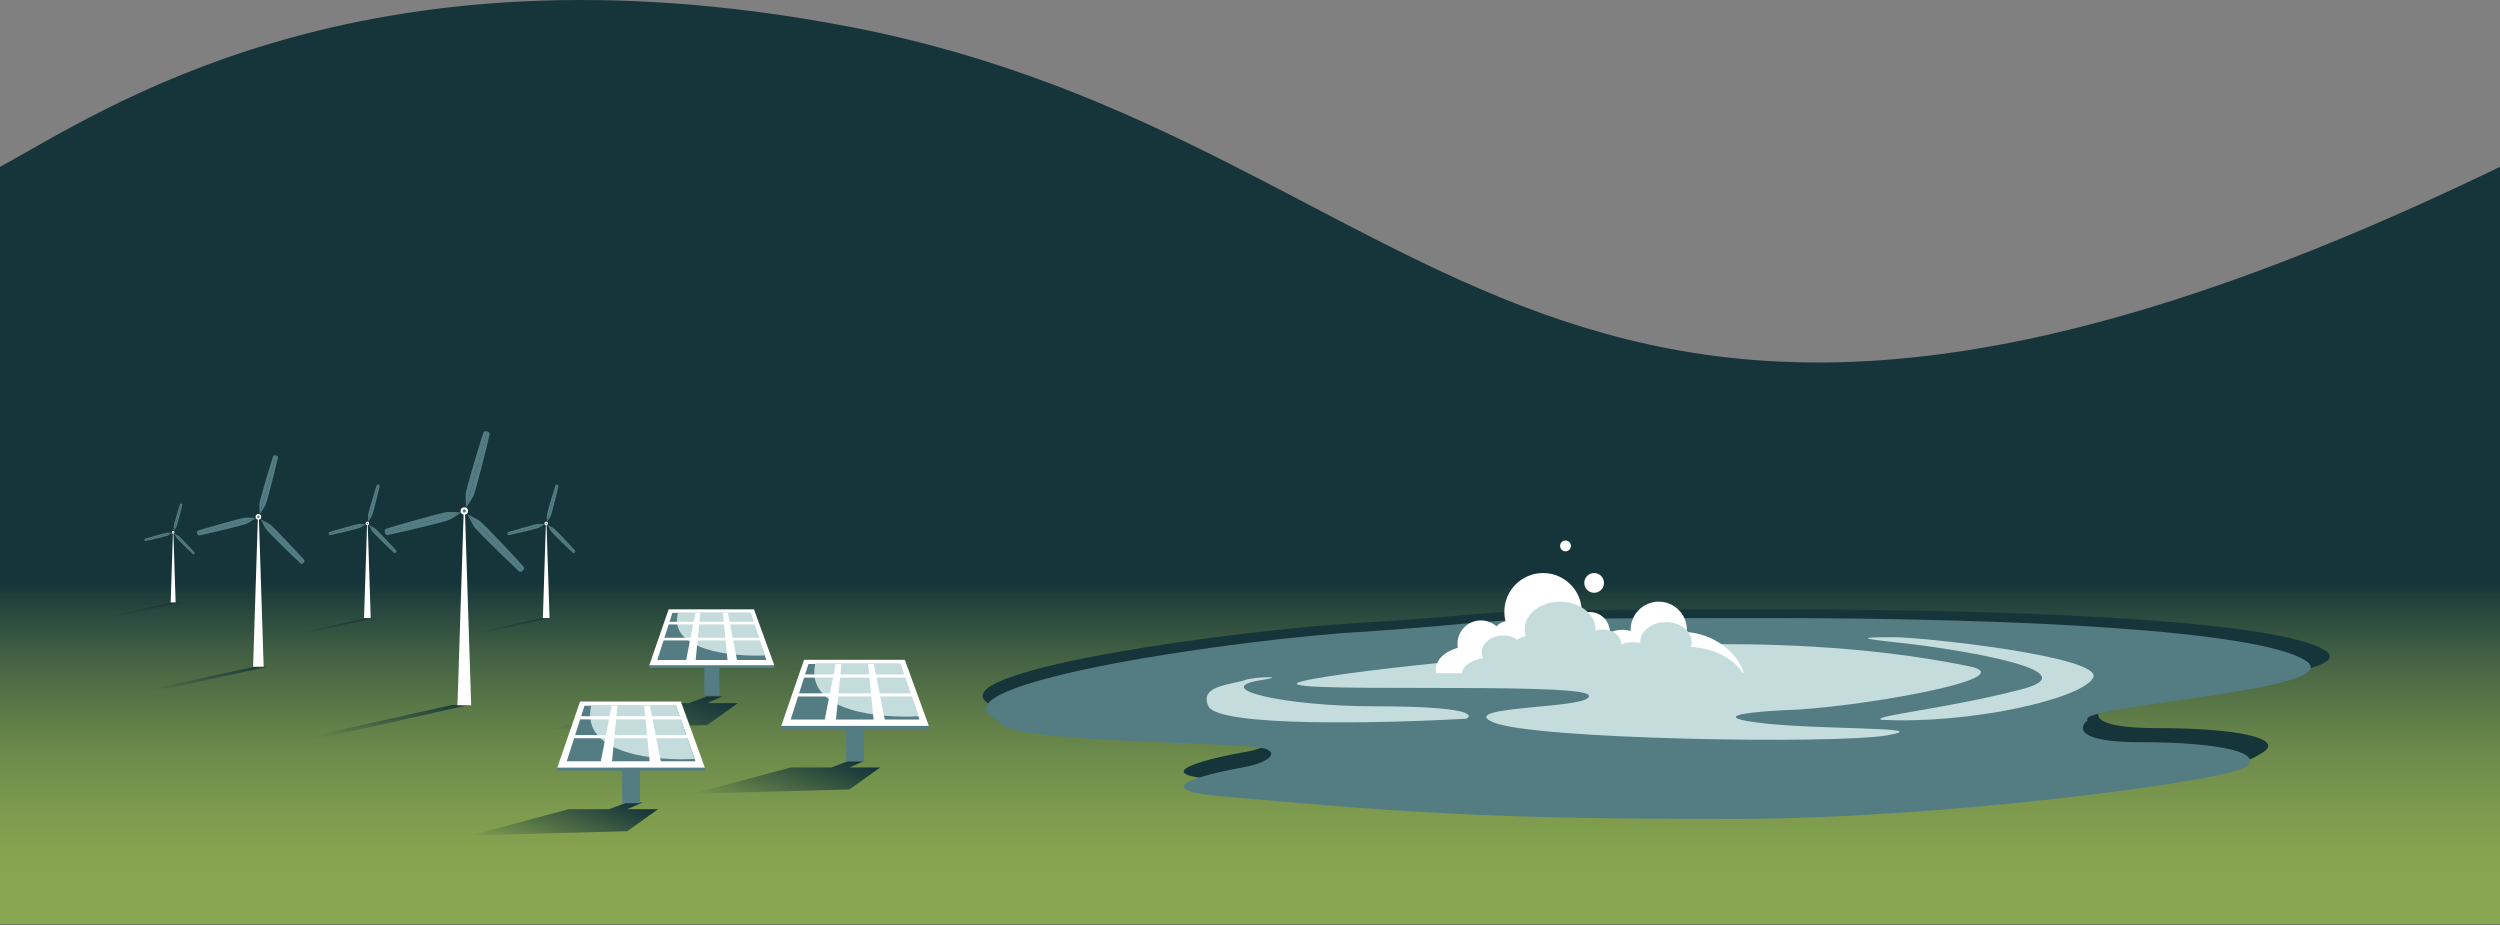 <svg width="1440" height="533" viewBox="0 0 1440 533" fill="none" xmlns="http://www.w3.org/2000/svg">
<rect x="0" y="0" width="1440" height="533" fill="#808080" stroke="none"/>
<path d="M489 15.35C206.5 -38.752 57.533 65.132 0 96.093V532.321H1440V96.093C889.5 362.505 835.945 81.794 489 15.35Z" fill="#16353A"/>
<path d="M1440 532.321H0V336.453H1440V532.321Z" fill="#88A550"/>
<path d="M1440 335.321V532.321L0 532.321V335.321H1440Z" fill="url(#paint0_linear)"/>
<path d="M350.754 466.117L361.277 462.189H370.138L361.277 466.117H379L361.277 478.769L271 481.225L327.492 466.117H350.754Z" fill="url(#paint1_linear)"/>
<path d="M478.754 442.072L489.277 438.144H498.138L489.277 442.072H507L489.277 454.724L399 457.18L455.492 442.072H478.754Z" fill="url(#paint2_linear)"/>
<path d="M396.754 405.003L407.277 401.075H416.138L407.277 405.003H425L407.277 417.654L317 420.11L373.492 405.003H396.754Z" fill="url(#paint3_linear)"/>
<rect x="358.376" y="431.259" width="10.248" height="31.407" fill="#547C83"/>
<rect x="321" y="442.131" width="85" height="1.812" fill="#547C83"/>
<path d="M334.13 404.08H392.179L406 442.13H321L334.13 404.08Z" fill="white"/>
<path d="M336.674 406.496H389.422L400.574 438.507H326.425L336.674 406.496Z" fill="#547C83"/>
<path d="M400 437.142L389.5 406.585L340.5 406.585C334.183 435.362 380.073 438.279 400 437.142Z" fill="#C4DCDC"/>
<path d="M352.348 406.496H355.663L352.348 440.319H345.716L352.348 406.496Z" fill="white"/>
<path d="M374.351 406.496H371.036L374.351 440.319H380.982L374.351 406.496Z" fill="white"/>
<rect x="333.66" y="412.536" width="59.078" height="1.812" fill="white"/>
<rect x="328.837" y="423.407" width="68.723" height="1.812" fill="white"/>
<rect x="487.376" y="407.214" width="10.248" height="31.407" fill="#547C83"/>
<rect x="450" y="418.085" width="85" height="1.812" fill="#547C83"/>
<path d="M463.13 380.035H521.179L535 418.085H450L463.13 380.035Z" fill="white"/>
<path d="M465.674 382.451H518.422L529.574 414.462H455.425L465.674 382.451Z" fill="#547C83"/>
<path d="M529.092 412.596L518.592 382.039L469.592 382.039C463.275 410.816 509.164 413.733 529.092 412.596Z" fill="#C4DCDC"/>
<path d="M481.348 382.451H484.663L481.348 416.273H474.716L481.348 382.451Z" fill="white"/>
<path d="M503.351 382.451H500.036L503.351 416.273H509.982L503.351 382.451Z" fill="white"/>
<rect x="462.66" y="388.491" width="59.078" height="1.812" fill="white"/>
<rect x="457.837" y="399.362" width="68.723" height="1.812" fill="white"/>
<rect x="405.66" y="374.003" width="8.681" height="26.603" fill="#547C83"/>
<rect x="374" y="383.211" width="72" height="1.535" fill="#547C83"/>
<path d="M385.122 350.981H434.293L446 383.211H374L385.122 350.981Z" fill="white"/>
<path d="M387.277 353.027H431.957L441.404 380.142H378.596L387.277 353.027Z" fill="#547C83"/>
<path d="M440.5 377.53L432.566 352.985L390.5 352.984C384.71 374.785 422.233 378.392 440.5 377.53Z" fill="#C4DCDC"/>
<path d="M400.553 353.027H403.362L400.553 381.676H394.936L400.553 353.027Z" fill="white"/>
<path d="M419.192 353.027H416.383L419.192 381.676H424.809L419.192 353.027Z" fill="white"/>
<rect x="384.724" y="358.143" width="50.043" height="1.535" fill="white"/>
<rect x="380.638" y="367.352" width="58.213" height="1.535" fill="white"/>
<path d="M154 384.042H146.552L82 398.069H89.448L154 384.042Z" fill="url(#paint4_linear)"/>
<path d="M104 346.973H99.241L58 355.99H62.759L104 346.973Z" fill="url(#paint5_linear)"/>
<path d="M216 355.99H211.241L170 365.007H174.759L216 355.99Z" fill="url(#paint6_linear)"/>
<path d="M317 355.99H312.241L271 365.007H275.759L317 355.99Z" fill="url(#paint7_linear)"/>
<path d="M270 406.084H260.172L175 425.12H184.828L270 406.084Z" fill="url(#paint8_linear)"/>
<path d="M148.593 296.534H149.062L151.871 384.042H145.783L148.593 296.534Z" fill="white"/>
<ellipse cx="148.828" cy="297.707" rx="1.639" ry="1.642" fill="white"/>
<path d="M158.984 262.34L149.613 296.256C149.521 295.054 149.356 292.169 149.43 290.243C149.523 287.835 156.947 263.725 157.315 262.853C157.61 262.155 158.55 262.221 158.984 262.34Z" fill="#547C83"/>
<path d="M158.924 262.325L149.57 296.245C150.265 295.261 151.887 292.87 152.811 291.179C153.967 289.065 159.962 264.559 160.093 263.622C160.198 262.872 159.357 262.445 158.924 262.325Z" fill="#547C83"/>
<path d="M113.482 307.211L147.48 298.368C146.487 299.049 144.076 300.636 142.374 301.536C140.246 302.661 115.696 308.285 114.759 308.402C114.009 308.496 113.595 307.647 113.482 307.211Z" fill="#547C83"/>
<path d="M113.498 307.271L147.495 298.427C146.297 298.315 143.42 298.104 141.496 298.147C139.09 298.202 114.91 305.253 114.035 305.608C113.334 305.892 113.385 306.835 113.498 307.271Z" fill="#547C83"/>
<path d="M174.839 324.25L150.196 299.174C151.281 299.695 153.859 300.993 155.488 302.02C157.524 303.304 174.66 321.793 175.23 322.548C175.686 323.151 175.159 323.934 174.839 324.25Z" fill="#547C83"/>
<path d="M174.883 324.208L150.239 299.131C150.742 300.227 151.998 302.829 152.998 304.477C154.248 306.536 172.433 323.99 173.177 324.573C173.773 325.039 174.563 324.524 174.883 324.208Z" fill="#547C83"/>
<ellipse cx="148.827" cy="297.707" rx="0.702" ry="0.704" fill="#547C83"/>
<path d="M211.464 300.759H211.76L213.534 355.99H209.691L211.464 300.759Z" fill="white"/>
<ellipse cx="211.613" cy="301.499" rx="1.035" ry="1.036" fill="white"/>
<path d="M218.022 279.178L212.108 300.583C212.05 299.825 211.946 298.004 211.993 296.788C212.051 295.269 216.737 280.051 216.97 279.501C217.155 279.061 217.749 279.102 218.022 279.178Z" fill="#547C83"/>
<path d="M217.985 279.168L212.081 300.576C212.52 299.955 213.543 298.447 214.127 297.379C214.856 296.045 218.639 280.578 218.722 279.987C218.788 279.513 218.258 279.244 217.985 279.168Z" fill="#547C83"/>
<path d="M189.305 307.498L210.762 301.916C210.135 302.346 208.614 303.348 207.539 303.916C206.196 304.626 190.702 308.176 190.11 308.249C189.637 308.309 189.376 307.773 189.305 307.498Z" fill="#547C83"/>
<path d="M189.314 307.536L210.772 301.954C210.015 301.883 208.199 301.75 206.985 301.777C205.467 301.812 190.206 306.262 189.653 306.486C189.211 306.665 189.243 307.26 189.314 307.536Z" fill="#547C83"/>
<path d="M228.029 318.252L212.476 302.425C213.161 302.754 214.788 303.573 215.816 304.221C217.101 305.032 227.916 316.701 228.276 317.177C228.564 317.558 228.231 318.052 228.029 318.252Z" fill="#547C83"/>
<path d="M228.057 318.225L212.504 302.398C212.821 303.09 213.613 304.732 214.245 305.772C215.033 307.072 226.511 318.088 226.981 318.456C227.357 318.75 227.855 318.424 228.057 318.225Z" fill="#547C83"/>
<ellipse cx="211.612" cy="301.5" rx="0.443" ry="0.444" fill="#547C83"/>
<path d="M314.464 300.759H314.76L316.534 355.99H312.691L314.464 300.759Z" fill="white"/>
<ellipse cx="314.613" cy="301.499" rx="1.035" ry="1.036" fill="white"/>
<path d="M321.022 279.178L315.108 300.583C315.05 299.825 314.946 298.004 314.993 296.788C315.051 295.269 319.737 280.051 319.97 279.501C320.155 279.061 320.749 279.102 321.022 279.178Z" fill="#547C83"/>
<path d="M320.985 279.168L315.081 300.576C315.52 299.955 316.543 298.447 317.127 297.379C317.856 296.045 321.639 280.578 321.722 279.987C321.788 279.513 321.258 279.244 320.985 279.168Z" fill="#547C83"/>
<path d="M292.305 307.498L313.762 301.916C313.135 302.346 311.614 303.348 310.539 303.916C309.196 304.626 293.702 308.176 293.11 308.249C292.637 308.309 292.376 307.773 292.305 307.498Z" fill="#547C83"/>
<path d="M292.314 307.536L313.772 301.954C313.015 301.883 311.199 301.75 309.985 301.777C308.467 301.812 293.206 306.262 292.653 306.486C292.211 306.665 292.243 307.26 292.314 307.536Z" fill="#547C83"/>
<path d="M331.029 318.252L315.476 302.425C316.161 302.754 317.788 303.573 318.816 304.221C320.101 305.032 330.916 316.701 331.276 317.177C331.564 317.558 331.231 318.052 331.029 318.252Z" fill="#547C83"/>
<path d="M331.057 318.225L315.504 302.398C315.821 303.09 316.613 304.732 317.245 305.772C318.033 307.072 329.511 318.088 329.981 318.456C330.357 318.75 330.855 318.424 331.057 318.225Z" fill="#547C83"/>
<ellipse cx="314.612" cy="301.5" rx="0.443" ry="0.444" fill="#547C83"/>
<path d="M99.63 306.088H99.849L101.161 346.973H98.317L99.63 306.088Z" fill="white"/>
<ellipse cx="99.74" cy="306.636" rx="0.766" ry="0.767" fill="white"/>
<path d="M104.484 290.112L100.106 305.958C100.063 305.396 99.986 304.048 100.021 303.148C100.064 302.023 103.533 290.759 103.705 290.351C103.842 290.026 104.282 290.056 104.484 290.112Z" fill="#547C83"/>
<path d="M104.456 290.105L100.086 305.953C100.411 305.493 101.168 304.376 101.6 303.586C102.14 302.598 104.941 291.149 105.002 290.711C105.051 290.361 104.658 290.161 104.456 290.105Z" fill="#547C83"/>
<path d="M83.226 311.076L99.11 306.944C98.646 307.263 97.52 308.004 96.724 308.425C95.73 308.95 84.26 311.578 83.822 311.633C83.472 311.676 83.279 311.28 83.226 311.076Z" fill="#547C83"/>
<path d="M83.233 311.104L99.117 306.972C98.557 306.92 97.213 306.821 96.314 306.841C95.19 306.867 83.893 310.161 83.483 310.327C83.156 310.46 83.18 310.9 83.233 311.104Z" fill="#547C83"/>
<path d="M111.892 319.037L100.378 307.321C100.885 307.564 102.089 308.171 102.85 308.651C103.802 309.251 111.808 317.889 112.075 318.241C112.288 318.523 112.041 318.889 111.892 319.037Z" fill="#547C83"/>
<path d="M111.913 319.017L100.399 307.302C100.634 307.813 101.221 309.029 101.688 309.799C102.272 310.761 110.768 318.916 111.116 319.188C111.394 319.406 111.763 319.165 111.913 319.017Z" fill="#547C83"/>
<ellipse cx="99.739" cy="306.636" rx="0.328" ry="0.329" fill="#547C83"/>
<path d="M267.144 292.801H267.751L271.394 406.249H263.501L267.144 292.801Z" fill="white"/>
<ellipse cx="267.448" cy="294.321" rx="2.125" ry="2.129" fill="white"/>
<path d="M280.615 248.47L268.467 292.44C268.347 290.882 268.133 287.141 268.229 284.644C268.349 281.522 277.975 250.265 278.452 249.135C278.834 248.231 280.053 248.315 280.615 248.47Z" fill="#547C83"/>
<path d="M280.538 248.45L268.411 292.425C269.312 291.15 271.415 288.05 272.613 285.858C274.111 283.117 281.883 251.347 282.053 250.132C282.189 249.16 281.099 248.606 280.538 248.45Z" fill="#547C83"/>
<path d="M221.625 306.643L265.701 295.177C264.414 296.06 261.288 298.118 259.081 299.285C256.322 300.743 224.495 308.035 223.28 308.187C222.308 308.308 221.772 307.208 221.625 306.643Z" fill="#547C83"/>
<path d="M221.645 306.72L265.721 295.254C264.167 295.11 260.437 294.835 257.942 294.892C254.824 294.963 223.477 304.104 222.341 304.564C221.433 304.932 221.499 306.154 221.645 306.72Z" fill="#547C83"/>
<path d="M301.169 328.732L269.221 296.223C270.628 296.898 273.97 298.581 276.081 299.912C278.721 301.577 300.938 325.546 301.677 326.524C302.268 327.307 301.585 328.322 301.169 328.732Z" fill="#547C83"/>
<path d="M301.228 328.677L269.279 296.167C269.931 297.587 271.559 300.961 272.855 303.097C274.475 305.767 298.051 328.395 299.016 329.151C299.789 329.755 300.812 329.087 301.228 328.677Z" fill="#547C83"/>
<ellipse cx="267.448" cy="294.321" rx="0.911" ry="0.912" fill="#547C83"/>
<path d="M1022.26 350.981C822.246 350.981 889.978 352.454 773.745 359.342C685.143 366.1 530.807 389.497 573.231 407.259C573.231 420.804 719.064 418.625 730.252 423.185C737.464 426.125 729.743 431.166 715.505 433.446C703.561 435.359 654.518 446.029 702.283 449.027C896.029 461.188 865.009 461.188 1058.75 461.188C1252.5 461.188 1292.67 440.666 1303.86 433.066C1315.05 425.465 1289.62 419.385 1242.33 419.385C1204.5 419.385 1205.91 411.301 1211.35 407.259C1202.5 399.134 1367.04 390.784 1338.72 374.279C1310.4 357.774 1172.03 350.981 1022.26 350.981Z" fill="#16353A"/>
<path d="M1016.62 355.99C819.953 355.99 886.551 357.53 772.264 364.731C685.147 371.797 533.397 396.257 575.11 414.827C575.11 428.987 718.5 426.709 729.5 431.477C736.591 434.55 729 439.82 715 442.204C703.256 444.203 655.129 454.168 702 458.493C823.5 469.704 878.5 471.707 999 471.707C1119.5 471.707 1282.5 449.752 1293.5 441.806C1304.5 433.86 1279.5 427.504 1233 427.504C1195.8 427.504 1197.19 419.052 1202.54 414.827C1193.84 406.332 1355.62 397.602 1327.77 380.347C1299.93 363.092 1163.88 355.99 1016.62 355.99Z" fill="#547C83"/>
<path d="M1134.09 383.732C1072.16 371.105 1011.76 370.718 976.758 371.105C907.265 372.842 775.694 386.041 750.497 392.295C719 400.113 910.528 392.295 915.027 400.402C919.527 408.509 837.535 406.193 860.033 416.037C882.53 425.882 1056.41 428.782 1086.91 423.57C1117.41 418.359 1044.02 420.67 1011.02 416.037C984.621 412.331 1011.02 409.861 1027.52 409.088C1066.01 408.22 1168.35 390.717 1134.09 383.732Z" fill="#C4DCDC"/>
<path d="M792.165 406.834C738.984 406.834 696.092 396.414 726.599 391.721C742.624 389.255 722.501 389.756 717.037 391.721C709.296 394.505 690.264 394.743 696.092 406.834C701.92 418.926 797.477 416.645 844.528 413.994C849.233 411.607 845.347 406.834 792.165 406.834Z" fill="#C4DCDC"/>
<path d="M1164.1 397.139C1201.74 387.48 1142.55 376.701 1109 372.02C1091.37 369.561 1055.94 367.011 1090.5 367.011C1108.03 367.011 1212.08 378.336 1205.67 390.396C1199.26 402.455 1135.25 417.245 1083.5 414.6C1078.32 412.22 1119.5 408.589 1164.1 397.139Z" fill="#C4DCDC"/>
<circle cx="853.001" cy="370.853" r="13.498" fill="white"/>
<circle cx="888.806" cy="352.383" r="22.307" fill="white"/>
<circle cx="915.659" cy="364.175" r="11.651" fill="white"/>
<circle cx="955.443" cy="362.755" r="16.197" fill="white"/>
<ellipse cx="934.414" cy="369.291" rx="10.514" ry="6.536" fill="white"/>
<ellipse cx="871.046" cy="364.175" rx="10.514" ry="6.82" fill="white"/>
<path d="M827.124 387.761C825.586 376.736 838.766 372.653 845.548 371.99L871.503 363.891H897.137C918.498 364.839 951.781 363.891 967.804 363.891C991.105 363.891 1003.3 380.941 1004.32 387.761H827.124Z" fill="white"/>
<ellipse cx="865.854" cy="375.684" rx="12.351" ry="9.641" fill="#C4DCDC"/>
<ellipse cx="898.617" cy="362.491" rx="20.412" ry="15.934" fill="#C4DCDC"/>
<ellipse cx="923.19" cy="370.915" rx="10.661" ry="8.322" fill="#C4DCDC"/>
<ellipse cx="959.594" cy="369.899" rx="14.822" ry="11.57" fill="#C4DCDC"/>
<ellipse cx="940.352" cy="374.568" rx="9.621" ry="4.668" fill="#C4DCDC"/>
<ellipse cx="882.365" cy="370.914" rx="9.621" ry="4.871" fill="#C4DCDC"/>
<path d="M842.174 389.568C840.767 381.692 852.828 378.776 859.034 378.303L882.784 372.518H906.241C925.788 373.195 956.244 372.518 970.906 372.518C992.228 372.518 1003.39 384.696 1004.32 389.568H842.174Z" fill="#C4DCDC"/>
<circle cx="918.217" cy="335.759" r="5.683" fill="white"/>
<circle cx="901.737" cy="314.447" r="3.126" fill="white"/>
<defs>
<linearGradient id="paint0_linear" x1="720" y1="502.911" x2="720" y2="335.321" gradientUnits="userSpaceOnUse">
<stop stop-color="#88A550" stop-opacity="0.3"/>
<stop offset="1" stop-color="#16353A"/>
</linearGradient>
<linearGradient id="paint1_linear" x1="364.6" y1="462.189" x2="344.64" y2="511.641" gradientUnits="userSpaceOnUse">
<stop stop-color="#16353A"/>
<stop offset="1" stop-color="#16353A" stop-opacity="0"/>
</linearGradient>
<linearGradient id="paint2_linear" x1="492.6" y1="438.144" x2="472.64" y2="487.596" gradientUnits="userSpaceOnUse">
<stop stop-color="#16353A"/>
<stop offset="1" stop-color="#16353A" stop-opacity="0"/>
</linearGradient>
<linearGradient id="paint3_linear" x1="410.6" y1="401.075" x2="390.64" y2="450.526" gradientUnits="userSpaceOnUse">
<stop stop-color="#16353A"/>
<stop offset="1" stop-color="#16353A" stop-opacity="0"/>
</linearGradient>
<linearGradient id="paint4_linear" x1="138.483" y1="379.291" x2="135.397" y2="403.944" gradientUnits="userSpaceOnUse">
<stop stop-color="#16353A"/>
<stop offset="1" stop-color="#16353A" stop-opacity="0"/>
</linearGradient>
<linearGradient id="paint5_linear" x1="94.086" y1="343.919" x2="92.091" y2="359.763" gradientUnits="userSpaceOnUse">
<stop stop-color="#16353A"/>
<stop offset="1" stop-color="#16353A" stop-opacity="0"/>
</linearGradient>
<linearGradient id="paint6_linear" x1="206.086" y1="352.936" x2="204.09" y2="368.78" gradientUnits="userSpaceOnUse">
<stop stop-color="#16353A"/>
<stop offset="1" stop-color="#16353A" stop-opacity="0"/>
</linearGradient>
<linearGradient id="paint7_linear" x1="307.086" y1="352.936" x2="305.09" y2="368.78" gradientUnits="userSpaceOnUse">
<stop stop-color="#16353A"/>
<stop offset="1" stop-color="#16353A" stop-opacity="0"/>
</linearGradient>
<linearGradient id="paint8_linear" x1="249.526" y1="399.636" x2="245.222" y2="433.063" gradientUnits="userSpaceOnUse">
<stop stop-color="#16353A"/>
<stop offset="1" stop-color="#16353A" stop-opacity="0"/>
</linearGradient>
</defs>
</svg>
